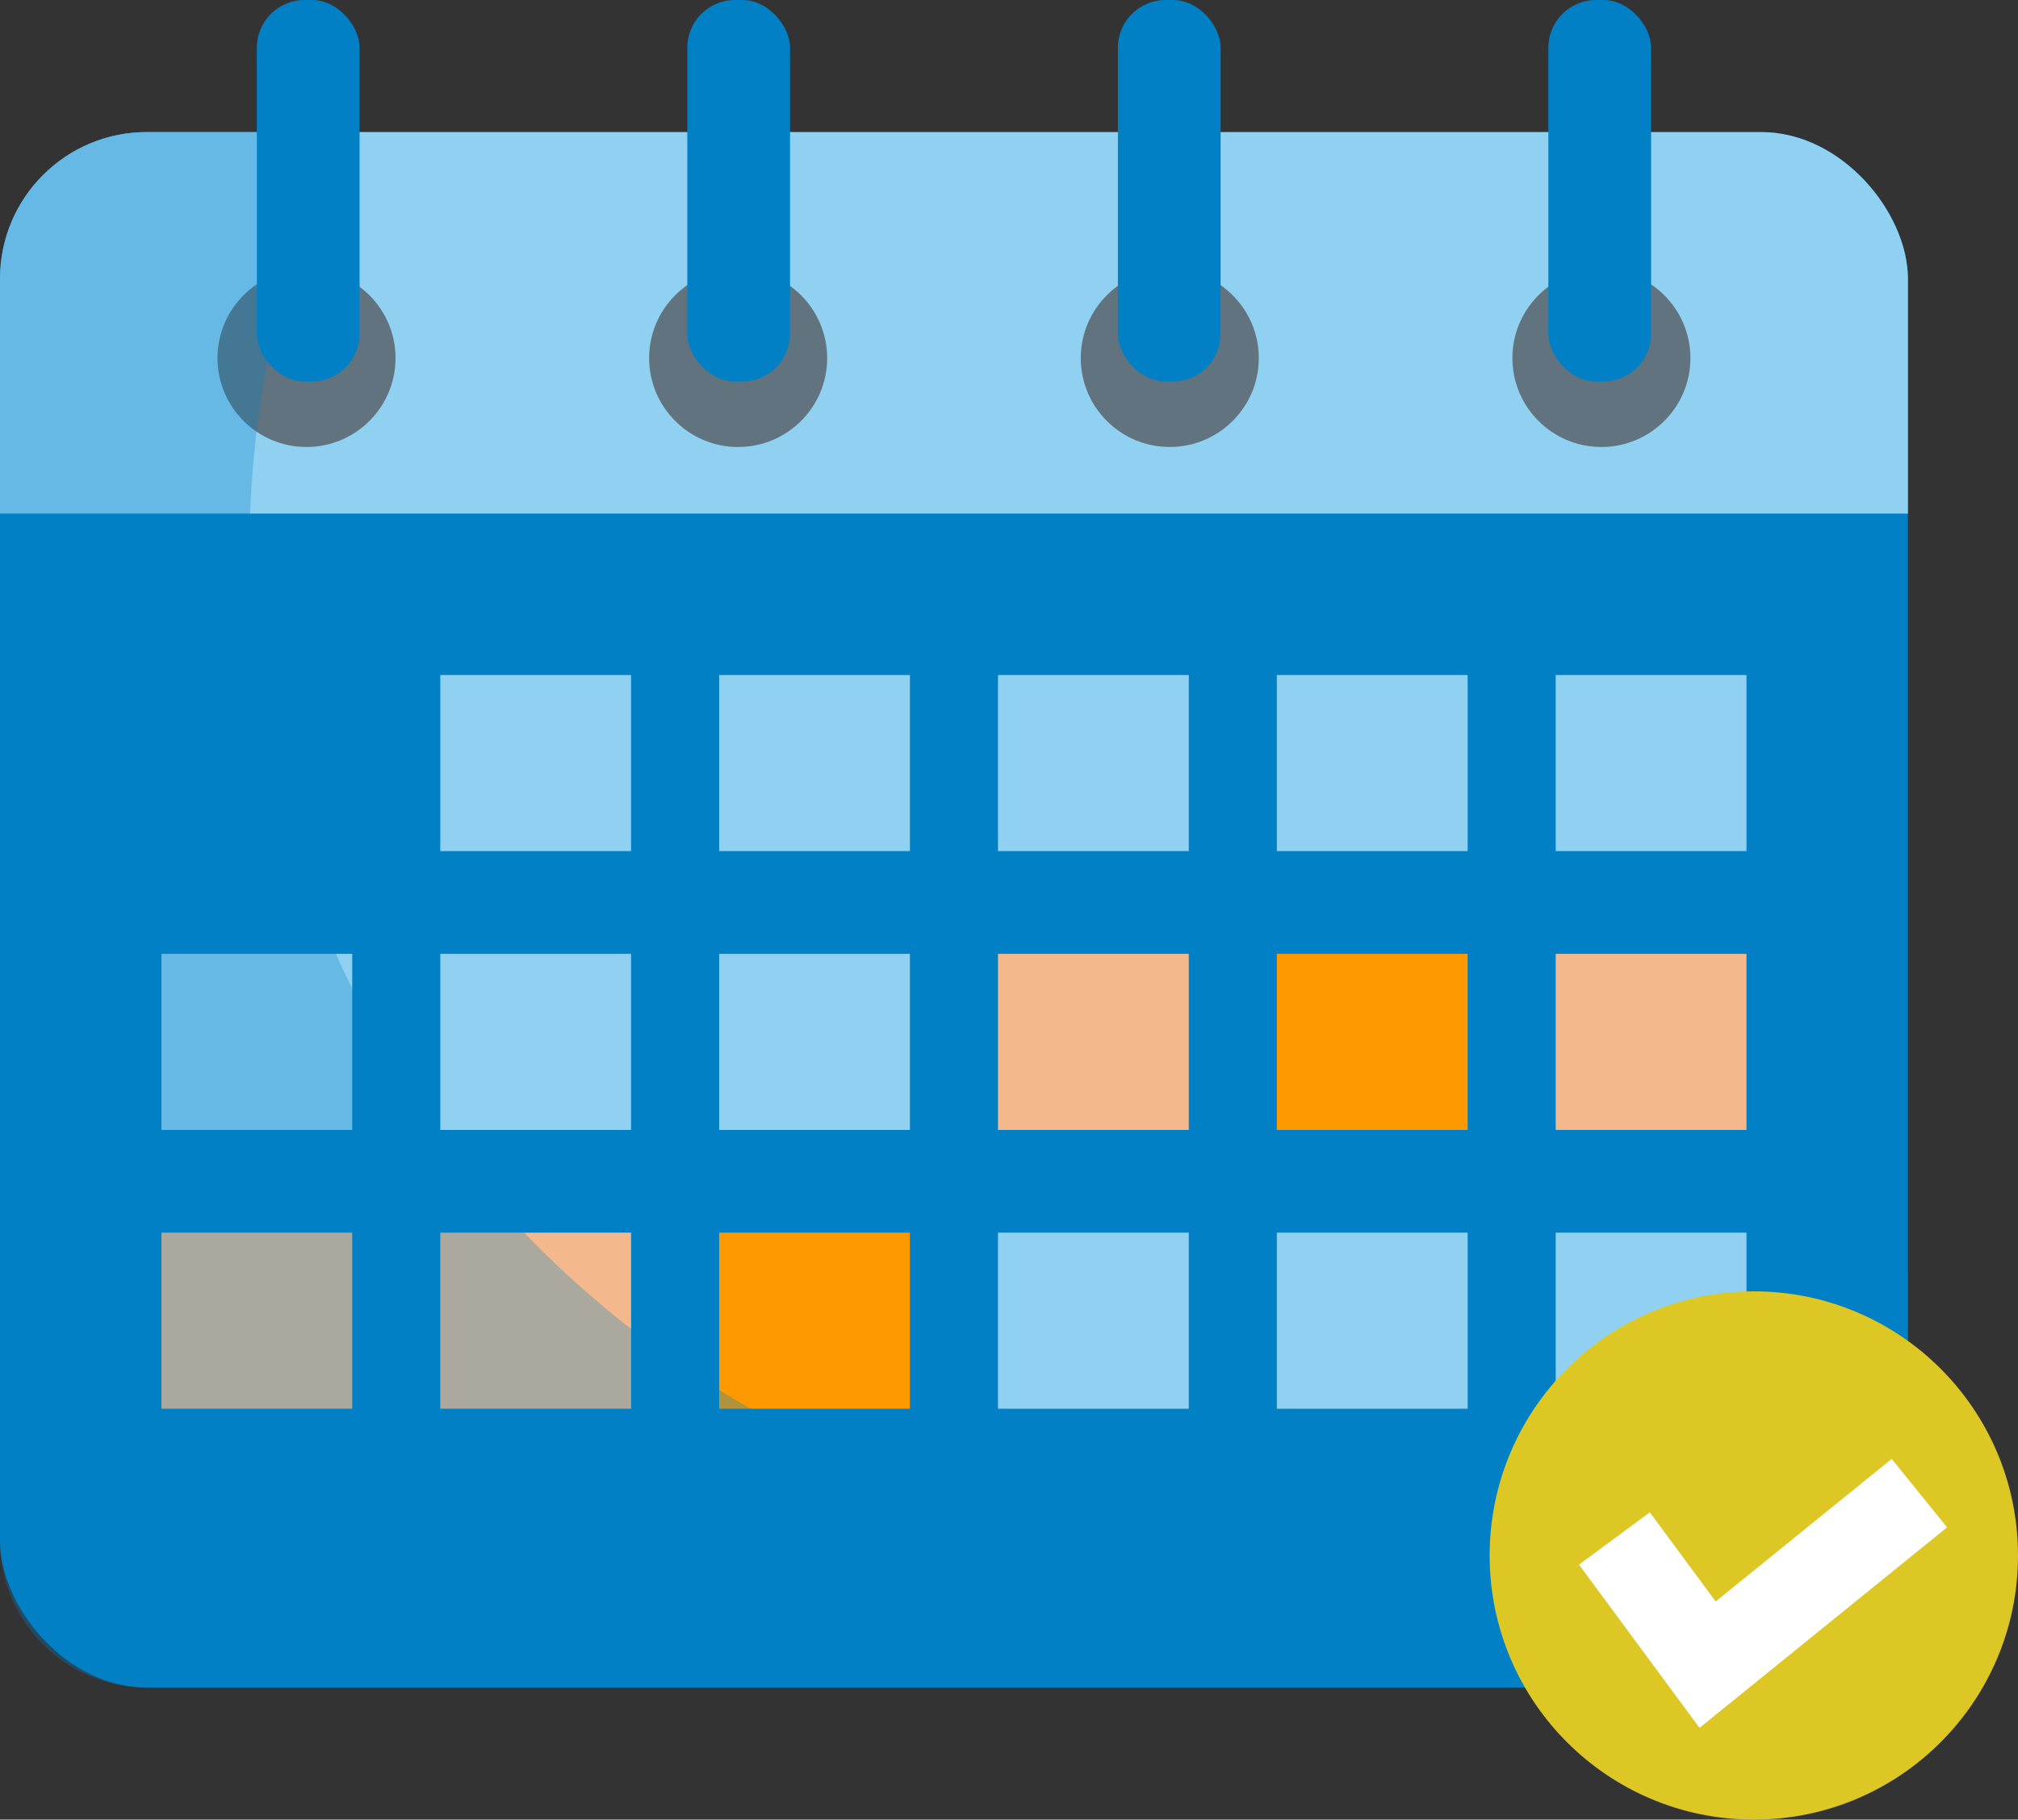 <?xml version="1.0" encoding="UTF-8"?>
<svg xmlns="http://www.w3.org/2000/svg" xmlns:xlink="http://www.w3.org/1999/xlink" viewBox="0 0 137.5 124">
  <rect x="0" y="0" width="137.5" height="124" fill="#333333" stroke="none"/>
  <defs>
    <style>
      .cls-1 {
        opacity: .7;
      }

      .cls-1, .cls-2 {
        mix-blend-mode: multiply;
      }

      .cls-3 {
        fill: #90d1f1;
      }

      .cls-4, .cls-2 {
        fill: #0180c5;
      }

      .cls-5 {
        fill: #fe9a00;
      }

      .cls-6 {
        isolation: isolate;
      }

      .cls-7 {
        fill: #f3b98d;
      }

      .cls-8 {
        fill: #4c4b4d;
      }

      .cls-2 {
        opacity: .3;
      }

      .cls-9 {
        clip-path: url(#clippath);
      }

      .cls-10 {
        stroke: #fff;
        stroke-miterlimit: 10;
        stroke-width: 6px;
      }

      .cls-10, .cls-11 {
        fill: none;
      }

      .cls-12 {
        fill: #ddc724;
      }
    </style>
    <clipPath id="clippath">
      <rect class="cls-11" y="9" width="130" height="106" rx="10" ry="10"/>
    </clipPath>
  </defs>
  <g class="cls-6">
    <g id="Capa_2" data-name="Capa 2">
      <g id="OBJECTS">
        <g>
          <g>
            <g>
              <rect class="cls-4" y="9" width="130" height="106" rx="10" ry="10"/>
              <g class="cls-9">
                <rect class="cls-3" x="-14" y="-18" width="161" height="53"/>
              </g>
              <g class="cls-1">
                <path class="cls-8" d="M26.95,24.4c0,3.35-2.72,6.06-6.07,6.06s-6.06-2.72-6.06-6.06,2.72-6.06,6.06-6.06,6.07,2.72,6.07,6.06Z"/>
                <path class="cls-8" d="M56.36,24.4c0,3.35-2.72,6.06-6.07,6.06s-6.06-2.72-6.06-6.06,2.72-6.06,6.06-6.06,6.07,2.72,6.07,6.06Z"/>
                <path class="cls-8" d="M85.77,24.4c0,3.35-2.72,6.06-6.07,6.06s-6.06-2.72-6.06-6.06,2.72-6.06,6.06-6.06,6.07,2.72,6.07,6.06Z"/>
                <path class="cls-8" d="M115.18,24.4c0,3.35-2.72,6.06-6.07,6.06s-6.06-2.72-6.06-6.06,2.72-6.06,6.06-6.06,6.07,2.72,6.07,6.06Z"/>
              </g>
              <g>
                <rect class="cls-4" x="17.5" width="7" height="26" rx="3.25" ry="3.25"/>
                <rect class="cls-4" x="46.83" width="7" height="26" rx="3.25" ry="3.25"/>
                <rect class="cls-4" x="76.17" width="7" height="26" rx="3.25" ry="3.25"/>
                <rect class="cls-4" x="105.5" width="7" height="26" rx="3.25" ry="3.25"/>
              </g>
              <g>
                <g>
                  <rect class="cls-3" x="30" y="46" width="13" height="12"/>
                  <rect class="cls-3" x="49" y="46" width="13" height="12"/>
                  <rect class="cls-3" x="68" y="46" width="13" height="12"/>
                  <rect class="cls-3" x="87" y="46" width="13" height="12"/>
                  <rect class="cls-3" x="106" y="46" width="13" height="12"/>
                </g>
                <g>
                  <rect class="cls-3" x="11" y="65" width="13" height="12"/>
                  <rect class="cls-3" x="30" y="65" width="13" height="12"/>
                  <rect class="cls-3" x="49" y="65" width="13" height="12"/>
                  <rect class="cls-7" x="68" y="65" width="13" height="12"/>
                  <rect class="cls-5" x="87" y="65" width="13" height="12"/>
                  <rect class="cls-7" x="106" y="65" width="13" height="12"/>
                </g>
                <g>
                  <rect class="cls-7" x="11" y="84" width="13" height="12"/>
                  <rect class="cls-7" x="30" y="84" width="13" height="12"/>
                  <rect class="cls-5" x="49" y="84" width="13" height="12"/>
                  <rect class="cls-3" x="68" y="84" width="13" height="12"/>
                  <rect class="cls-3" x="87" y="84" width="13" height="12"/>
                  <rect class="cls-3" x="106" y="84" width="13" height="12"/>
                </g>
              </g>
            </g>
            <path class="cls-2" d="M84.19,104.66c-37.11,0-67.19-30.08-67.19-67.19,0-10.18,2.28-19.82,6.33-28.47H10C4.48,9,0,13.48,0,19V105c0,5.52,4.48,10,10,10H120c5.52,0,10-4.48,10-10v-18.4c-12,11.2-28.1,18.06-45.81,18.06Z"/>
          </g>
          <g>
            <circle class="cls-12" cx="119.5" cy="106" r="18"/>
            <polyline class="cls-10" points="110 104.84 116.35 113.44 130.78 101.75"/>
          </g>
        </g>
      </g>
    </g>
  </g>
</svg>